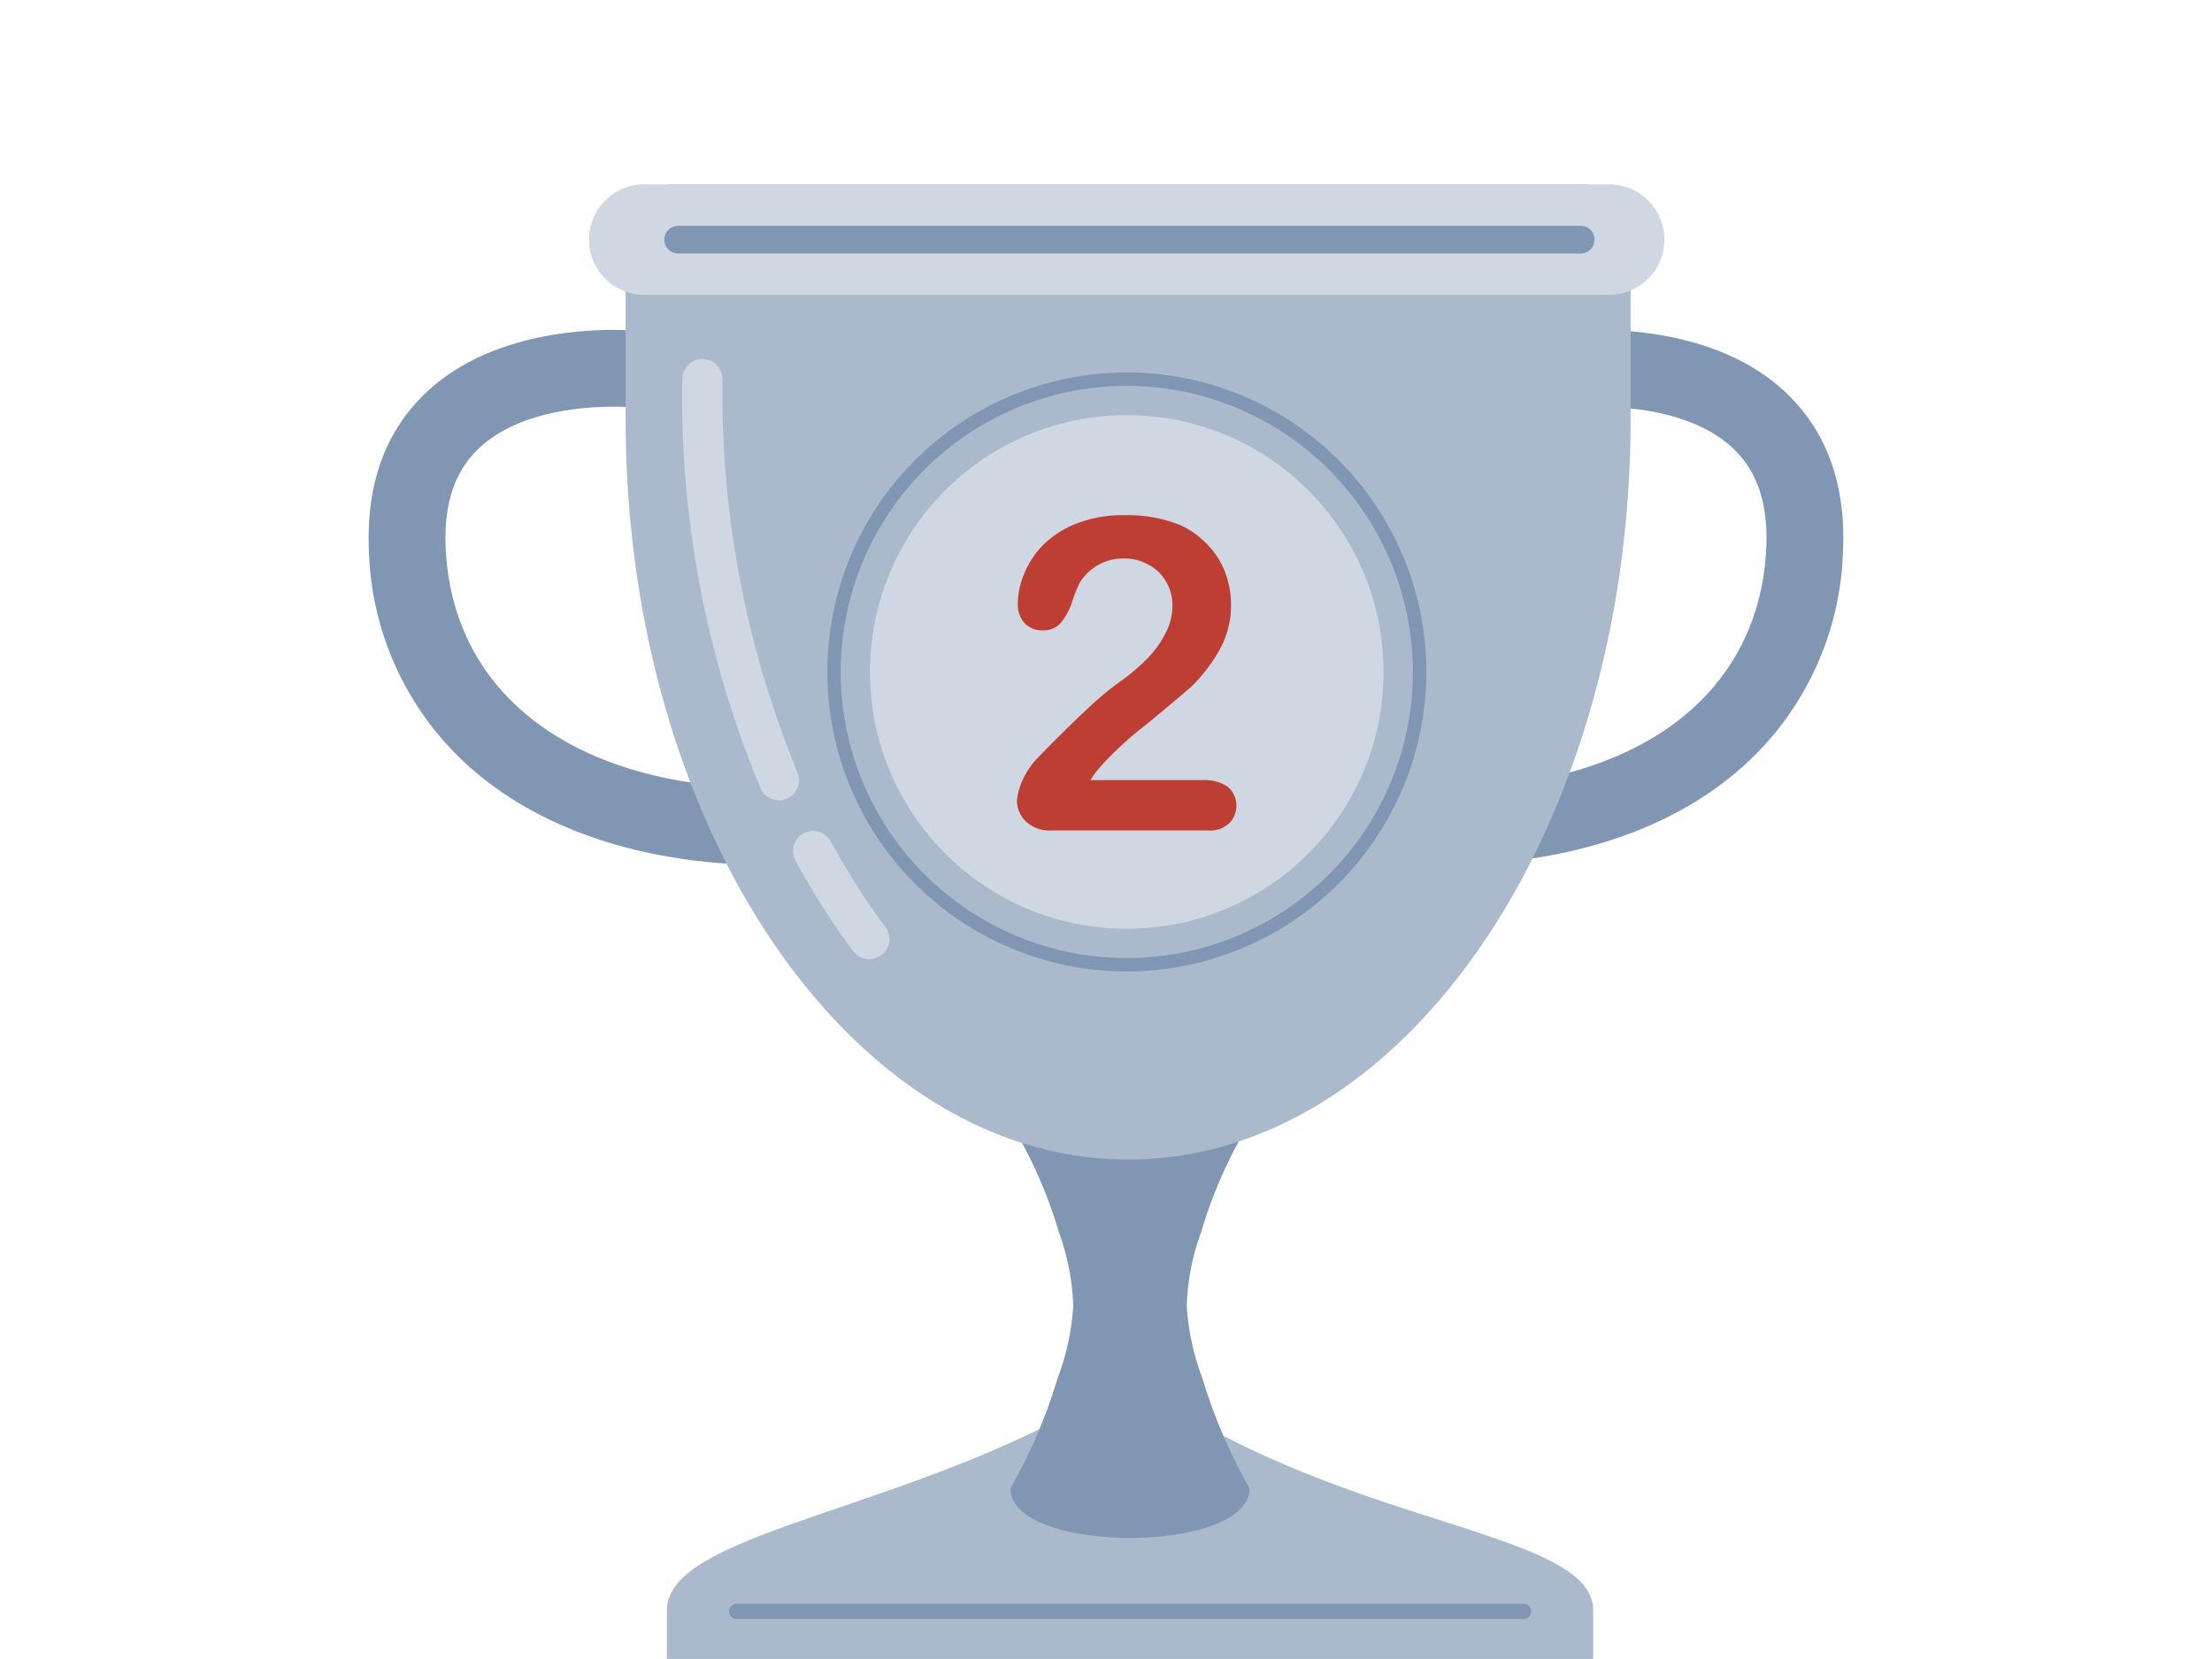 <svg xmlns="http://www.w3.org/2000/svg" xmlns:xlink="http://www.w3.org/1999/xlink" width="240" height="180" viewBox="0 0 240 180">
  <defs>
    <clipPath id="clip-SilverThrophy">
      <rect width="240" height="180"/>
    </clipPath>
  </defs>
  <g id="SilverThrophy" clip-path="url(#clip-SilverThrophy)">
    <g id="SilverTrophy" transform="translate(-423.461 -672.16)">
      <g id="Group_467" data-name="Group 467" transform="translate(463.461 692.16)">
        <g id="Group_462" data-name="Group 462" transform="translate(32.355 129.457)">
          <path id="Path_2977" data-name="Path 2977" d="M560.083,1097.678c.313-8.9,28.83-10.772,50.254-25.138,21.56,16.2,49.94,16.256,50.253,25.138h0v5.4H560.08v-5.4h0Z" transform="translate(-560.08 -1072.54)" fill="#aab9cc" fill-rule="evenodd"/>
          <path id="Path_2978" data-name="Path 2978" d="M666.494,1147.869H581.08a.83.83,0,0,1,0-1.659h85.414a.83.83,0,0,1,0,1.659Z" transform="translate(-573.53 -1121.665)" fill="#8096b3"/>
        </g>
        <path id="Path_2979" data-name="Path 2979" d="M671.99,963.577a50.571,50.571,0,0,1,5.261,11.908,25.66,25.66,0,0,1,1.549,7.94,26.876,26.876,0,0,1-1.709,7.94,58.558,58.558,0,0,1-5.1,11.908c0,7.157,25.938,7.157,25.938,0a58.905,58.905,0,0,1-5.1-11.908,26.73,26.73,0,0,1-1.709-7.94,25.566,25.566,0,0,1,1.549-7.94,50.574,50.574,0,0,1,5.261-11.908,12.967,12.967,0,0,0-25.935,0Z" transform="translate(-602.356 -861.777)" fill="#8096b3" fill-rule="evenodd"/>
        <g id="Group_463" data-name="Group 463" transform="translate(0 15.795)">
          <path id="Path_2980" data-name="Path 2980" d="M818.247,797.454a4.166,4.166,0,0,1-.313-8.32c18.5-1.4,29.966-11.075,30.666-25.875.227-4.784-.95-8.33-3.6-10.838-5.7-5.4-16.539-4.458-16.646-4.448a4.166,4.166,0,1,1-.846-8.289c.6-.06,14.687-1.4,23.223,6.684,4.455,4.218,6.537,10.032,6.194,17.282a32.625,32.625,0,0,1-10.7,23.136c-6.727,6.107-16.292,9.789-27.661,10.652-.107.007-.213.013-.32.013Z" transform="translate(-696.963 -739.565)" fill="#8096b3"/>
          <path id="Path_2981" data-name="Path 2981" d="M502.176,797.457c-.107,0-.213,0-.32-.013-11.368-.86-20.934-4.545-27.661-10.652a32.612,32.612,0,0,1-10.7-23.136c-.343-7.25,1.739-13.067,6.194-17.282,8.536-8.083,22.626-6.747,23.223-6.684a4.166,4.166,0,0,1-.836,8.289h0c-.11-.01-10.942-.993-16.679,4.465-2.635,2.505-3.8,6.047-3.578,10.818.7,14.8,12.164,24.472,30.666,25.875a4.166,4.166,0,0,1-.313,8.319Z" transform="translate(-463.461 -739.569)" fill="#8096b3"/>
        </g>
        <path id="Path_2982" data-name="Path 2982" d="M546.24,717.628V697.368a5.209,5.209,0,0,1,5.208-5.208h98.621a5.21,5.21,0,0,1,5.208,5.208v20.521c-.1,44.226-24.489,80.083-54.518,80.083S546.24,761.971,546.24,717.628Z" transform="translate(-518.359 -692.16)" fill="#aab9cc" fill-rule="evenodd"/>
        <g id="Group_464" data-name="Group 464" transform="translate(23.909)">
          <path id="Path_2983" data-name="Path 2983" d="M651.894,698.157a6,6,0,0,0-6.013-6H541.233a6,6,0,0,0-6.013,6h0a6,6,0,0,0,6.013,6H645.881a6,6,0,0,0,6.013-6Z" transform="translate(-535.22 -692.16)" fill="#cfd8e2" fill-rule="evenodd"/>
          <path id="Path_2984" data-name="Path 2984" d="M659.161,708.669H561.234a1.5,1.5,0,1,1,0-3h97.927a1.5,1.5,0,1,1,0,3Z" transform="translate(-551.564 -701.169)" fill="#8096b3"/>
        </g>
        <g id="Group_465" data-name="Group 465" transform="translate(49.761 20.411)">
          <circle id="Ellipse_76" data-name="Ellipse 76" cx="27.86" cy="27.86" r="27.86" transform="translate(4.631 4.635)" fill="#cfd8e2"/>
          <path id="Path_2985" data-name="Path 2985" d="M644.835,818.41a32.495,32.495,0,1,1,32.5-32.495A32.531,32.531,0,0,1,644.835,818.41Zm0-63.537a31.042,31.042,0,1,0,31.042,31.042A31.077,31.077,0,0,0,644.835,754.873Z" transform="translate(-612.34 -753.42)" fill="#8096b3"/>
          <path id="Path_2986" data-name="Path 2986" d="M682.1,828.637h12.114a4.522,4.522,0,0,1,2.755.713,2.71,2.71,0,0,1,.19,3.942,2.954,2.954,0,0,1-2.282.806H677.815a3.685,3.685,0,0,1-2.709-.95,3.137,3.137,0,0,1-1-2.282,6.643,6.643,0,0,1,.616-2.232,8.694,8.694,0,0,1,1.379-2.139c2.042-2.139,3.945-3.991,5.561-5.511a35.93,35.93,0,0,1,3.565-2.992,20.878,20.878,0,0,0,3.182-2.709,11.051,11.051,0,0,0,1.9-2.755,6.183,6.183,0,0,0,.666-2.8,4.958,4.958,0,0,0-.713-2.662,4.649,4.649,0,0,0-1.9-1.806,5.136,5.136,0,0,0-2.662-.666,5.5,5.5,0,0,0-4.8,2.662,15.84,15.84,0,0,0-.76,1.9,7.269,7.269,0,0,1-1.236,2.376,2.457,2.457,0,0,1-2,.856,2.581,2.581,0,0,1-1.949-.76,3.037,3.037,0,0,1-.76-2.089,8.529,8.529,0,0,1,.713-3.325,9.4,9.4,0,0,1,2.139-3.182,10.485,10.485,0,0,1,3.658-2.282,13.815,13.815,0,0,1,5.131-.856,15.208,15.208,0,0,1,6.034,1.093,9.551,9.551,0,0,1,2.852,2.042,9.076,9.076,0,0,1,1.949,2.992,10.115,10.115,0,0,1,.666,3.565,9.946,9.946,0,0,1-1.426,5.228,17.916,17.916,0,0,1-2.9,3.7c-1,.856-2.662,2.282-4.988,4.181a37,37,0,0,0-4.8,4.418,10.535,10.535,0,0,0-1.139,1.519Z" transform="translate(-653.529 -784.407)" fill="#bf3e33"/>
        </g>
        <g id="Group_466" data-name="Group 466" transform="translate(33.982 18.955)">
          <path id="Path_2987" data-name="Path 2987" d="M575.765,796.926a2.184,2.184,0,0,1-2.009-1.329,110.355,110.355,0,0,1-8.476-44.479,2.18,2.18,0,1,1,4.355.23h0a107.957,107.957,0,0,0,8.133,42.544,2.181,2.181,0,0,1-1.153,2.859,2.146,2.146,0,0,1-.853.173Z" transform="translate(-565.229 -749.052)" fill="#cfd8e2"/>
          <path id="Path_2988" data-name="Path 2988" d="M609.675,916.6a2.174,2.174,0,0,1-1.753-.88,82.858,82.858,0,0,1-6.264-9.832,2.182,2.182,0,0,1,3.835-2.082,78.427,78.427,0,0,0,5.934,9.312,2.18,2.18,0,0,1-1.749,3.482Z" transform="translate(-589.344 -851.483)" fill="#cfd8e2"/>
        </g>
      </g>
    </g>
  </g>
</svg>
